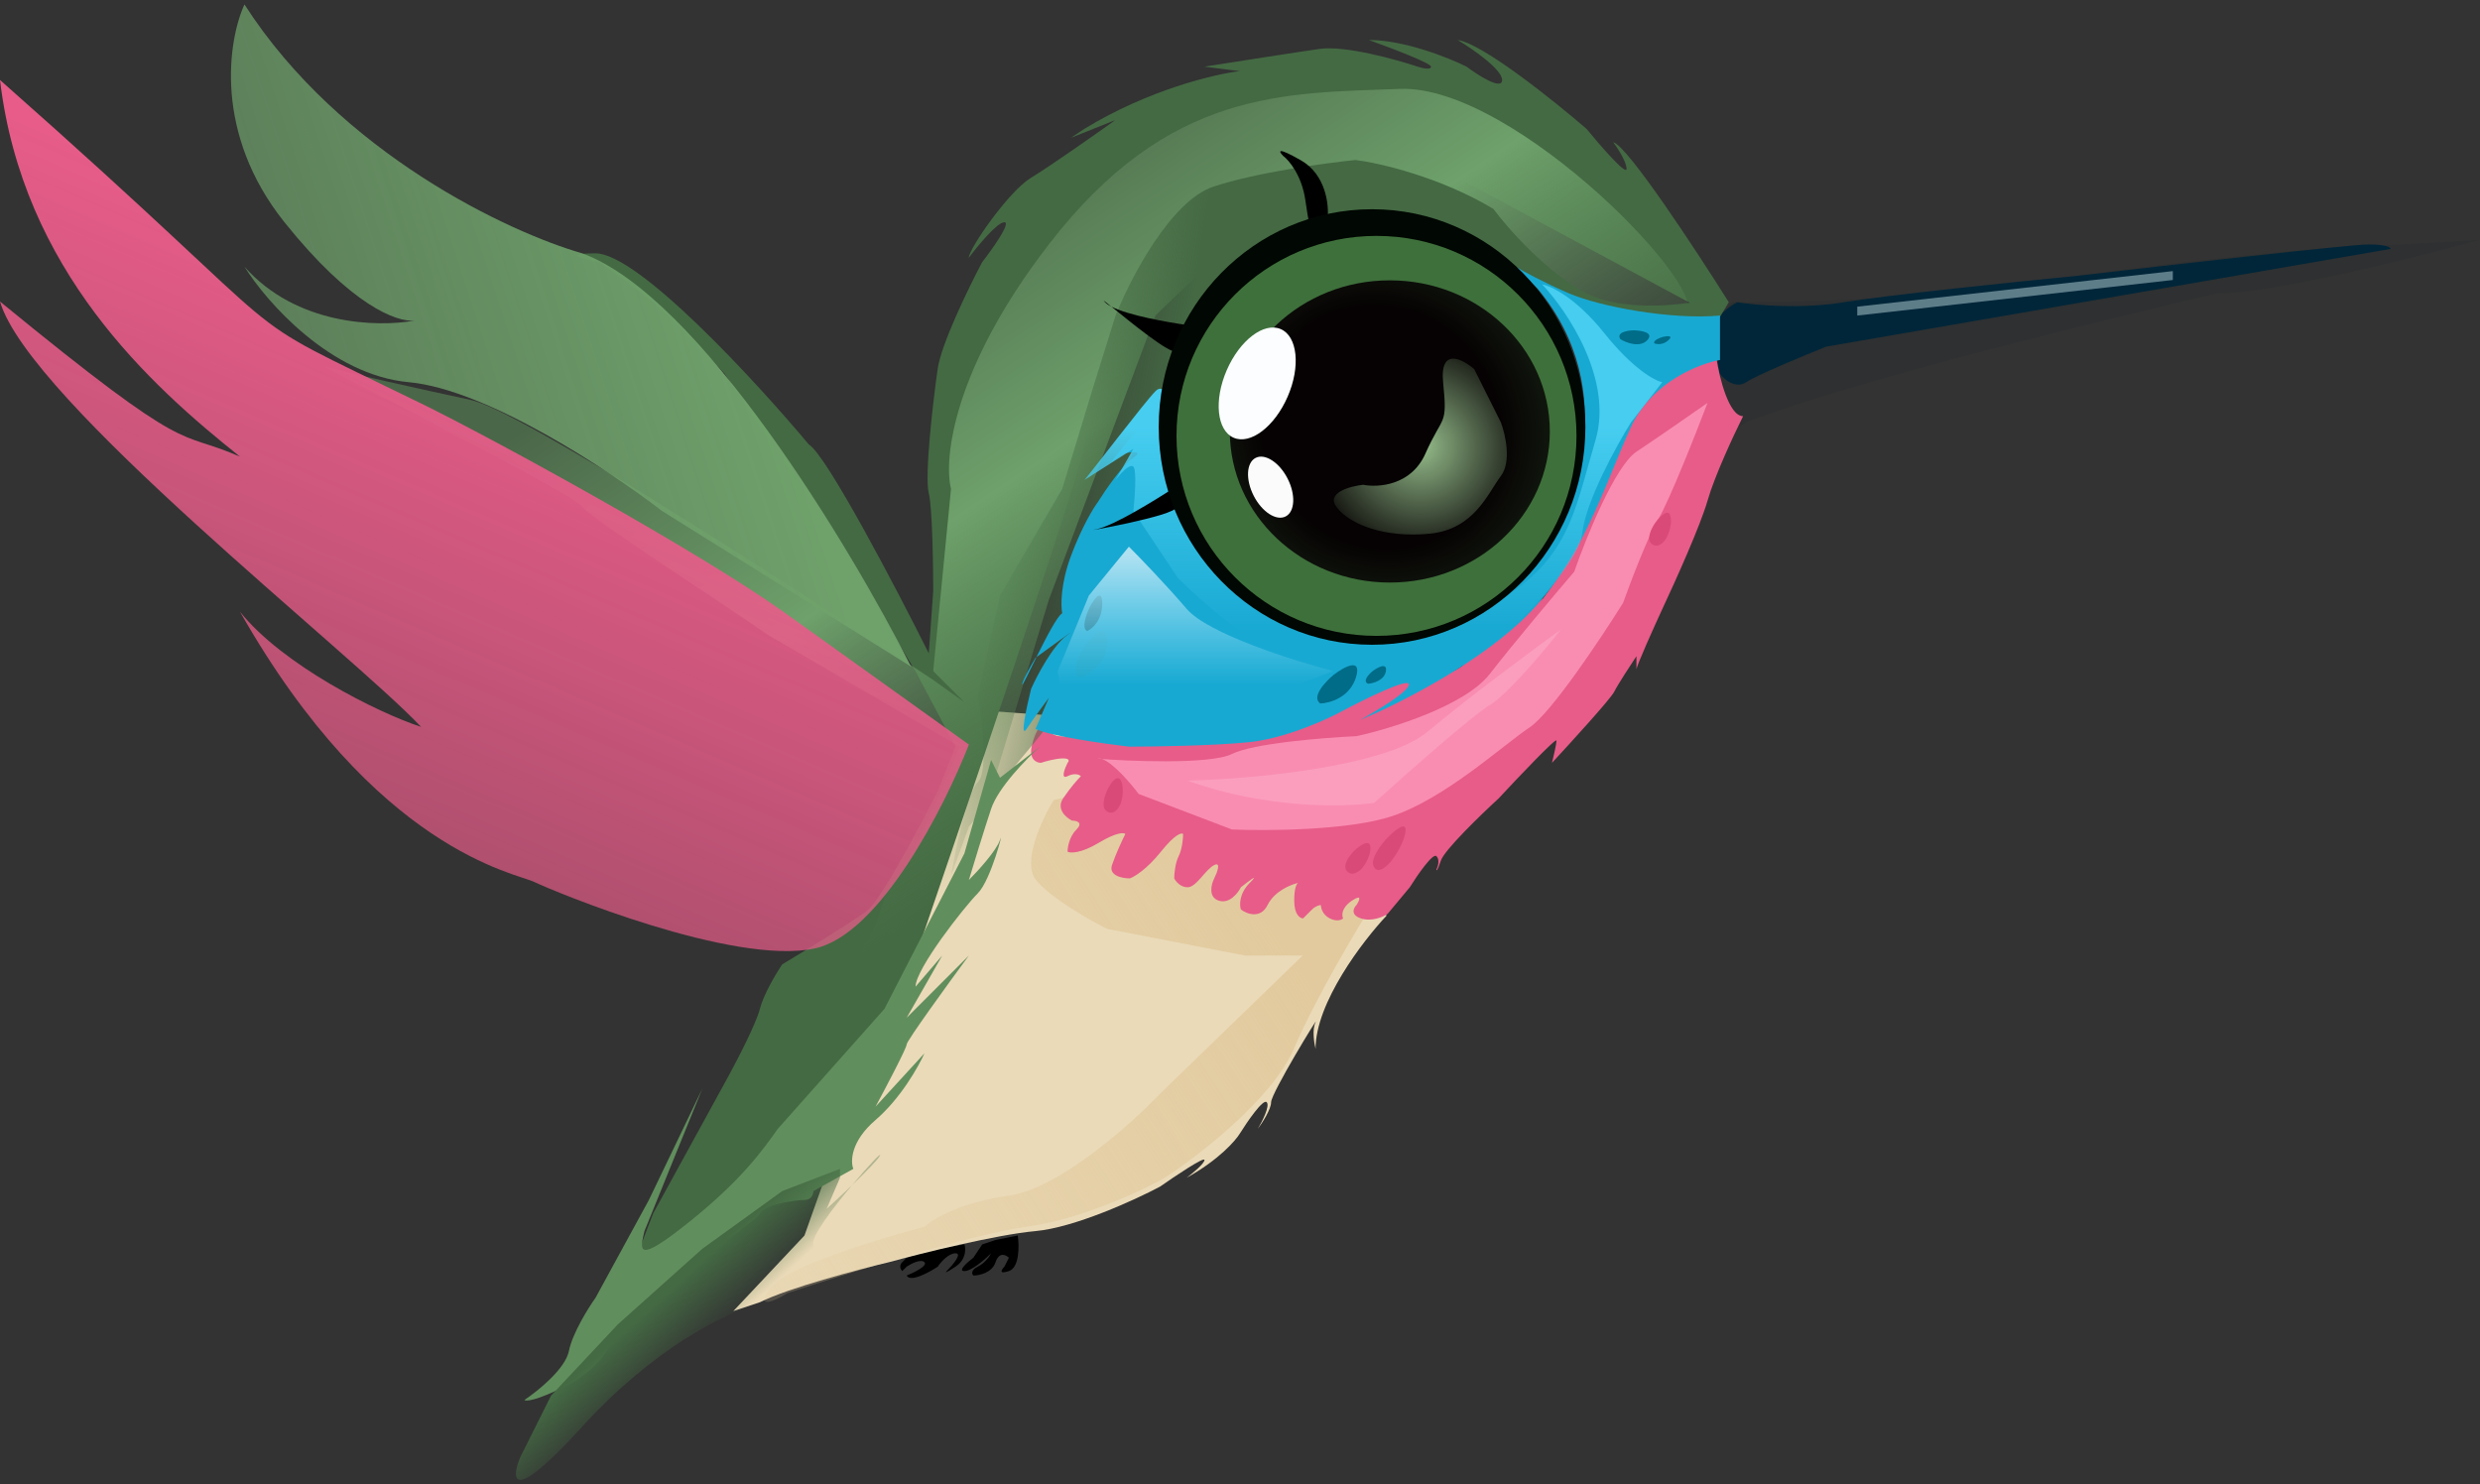 <svg width="279" height="167" viewBox="0 0 279 167" fill="none" xmlns="http://www.w3.org/2000/svg">
<rect x="0" y="0" width="279" height="167" fill="#333333" stroke="none"/>
<path d="M107.5 142.5C108.7 141.7 108.667 140.5 108.5 140L102.5 141L101.5 142C101.1 142.4 101.333 142.833 101.5 143L102 142.5C102.5 142.167 103.6 141.6 104 142C104.4 142.4 102.833 143.167 102 143.5C102.4 144.3 104.5 143.167 105.5 142.5C105.833 142 106.7 141 107.5 141C108.3 141 107.167 142.333 106.5 143C106.333 143.167 106.3 143.3 107.5 142.5Z" fill="black"/>
<path d="M148 118C148 112.8 153.333 105.833 156 103L149.5 96L132 81.5L111.5 80L106.5 94L90.5 139L82.5 147.5L85.5 146.5C88.7 144.9 96.5 142.833 100 142C103.667 141 112.1 138.9 116.5 138.5C120.9 138.1 127.667 135 130.5 133.5C132.167 132.333 135.5 130.1 135.5 130.5C135.5 130.9 134.167 132 133.5 132.5C137.1 130.5 139 128.333 139.5 127.5C140.333 126.167 142.1 123.6 142.5 124C142.9 124.4 142 126.167 141.5 127C142 126.333 143 124.8 143 124C143 123 148.5 114 148 115C147.6 115.8 147.833 117.333 148 118Z" fill="#EADAB8"/>
<path d="M116.55 99C114.95 97 117.217 92.167 118.55 90L127.05 88L154.55 101.5C152.55 104.667 147.95 112.4 145.55 118C143.15 123.6 134.884 130 131.05 132.5C128.384 134 121.55 137.2 115.55 138C109.55 138.8 95.05 143.333 88.55 145.5C87.217 146.333 84.95 147.4 86.55 145C88.15 142.6 98.884 139.333 104.05 138C104.884 137.167 107.95 135.3 113.55 134.5C119.15 133.7 127.217 126.5 130.55 123L146.55 107.5H140.05L124.55 104.5C122.55 103.5 118.15 101 116.55 99Z" fill="url(#paint0_linear_21_44)"/>
<path d="M260.942 28.5L247.942 30.5L248.442 31L260.942 29V28.5Z" fill="#5D7D89"/>
<path d="M249.442 33C255.842 33 271.442 29 278.942 27C273.108 27.333 262.142 28 260.942 28C259.442 28 238.942 30 227.442 32C218.242 33.6 201.942 34 194.942 34C193.942 34.5 193.942 36 193.442 36.5C193.042 36.9 193.275 41.333 193.442 43.5C193.942 45 195.042 48 195.442 48C195.842 48 196.275 47.667 196.442 47.5C207.642 43.1 236.442 36 249.442 33Z" fill="#001522" fill-opacity="0.1"/>
<path d="M205.442 39L268.942 28C268.942 27.833 268.442 27.5 266.442 27.5C264.442 27.5 243.942 29.833 233.942 31C227.108 31.667 212.242 33.2 207.442 34C202.642 34.8 197.442 34.333 195.442 34C195.108 34.167 194.242 34.7 193.442 35.5C192.642 36.3 193.108 40.167 193.442 42C193.942 42.667 195.242 43.8 196.442 43C197.642 42.2 202.942 40 205.442 39Z" fill="#012639"/>
<path d="M244.442 31.5L208.942 35.5V34.5L244.442 30.5V31.5Z" fill="#5D7D89"/>
<path d="M196.1 46.821C195.1 48.821 192.9 53.521 192.1 56.321C191.3 59.121 188.433 65.488 187.1 68.321C186.1 70.488 184.1 74.921 184.1 75.321V73.821C183.433 74.821 182 77.021 181.6 77.821C181.2 78.621 176.766 83.488 174.6 85.821C174.766 85.154 175.1 83.721 175.1 83.321C175.1 82.921 170.766 87.488 168.6 89.821C166.6 91.654 162.5 95.621 162.1 96.821C161.7 98.021 161.6 97.988 161.6 97.821C161.766 97.488 162 96.721 161.6 96.321C161.2 95.921 159.433 98.488 158.6 99.821L156.1 102.821C155.6 103.154 154.3 103.721 153.1 103.321C151.9 102.921 152.266 102.154 152.6 101.821C152.933 101.321 153.3 100.521 152.1 101.321C150.9 102.121 150.933 102.988 151.1 103.321C150.933 103.488 150.4 103.721 149.6 103.321C148.8 102.921 148.6 102.154 148.6 101.821C148.433 101.821 148 101.921 147.6 102.321L146.6 103.321C146.266 103.321 145.6 102.921 145.6 101.321C145.6 99.862 145.877 99.401 146.052 99.331C145.197 99.515 143.385 100.251 142.6 101.821C141.8 103.421 140.266 102.821 139.6 102.321C139.433 101.821 139.4 100.521 140.6 99.321C141.8 98.121 140.433 99.154 139.6 99.821C139.266 100.488 138.3 101.721 137.1 101.321C135.9 100.921 136.266 99.488 136.6 98.821C136.933 98.154 137.4 96.921 136.6 97.321C135.6 97.821 134.6 99.821 133.6 99.821C132.8 99.821 132.266 99.154 132.1 98.821C132.1 98.321 132.2 97.121 132.6 96.321C133 95.521 133.1 94.321 133.1 93.821C132.933 93.654 132.2 93.821 130.6 95.821C129 97.821 127.6 98.654 127.1 98.821C126.266 98.821 124.7 98.521 125.1 97.321C125.5 96.121 126.266 94.488 126.6 93.821C126.433 93.654 125.6 93.621 123.6 94.821C121.6 96.021 120.433 95.988 120.1 95.821C120.1 95.321 120.3 94.121 121.1 93.321C121.9 92.521 121.1 92.321 120.6 92.321C119.933 91.988 118.8 91.021 119.6 89.821C120.4 88.621 121.266 87.654 121.6 87.321C121.433 87.154 120.9 86.921 120.1 87.321C119.3 87.721 119.766 86.488 120.1 85.821C120.266 85.654 120.4 85.321 119.6 85.321C118.8 85.321 117.6 85.654 117.1 85.821C116.6 85.821 115.7 85.421 116.1 83.821C116.5 82.221 116.933 81.821 117.1 81.821C117.6 82.154 118.7 82.821 119.1 82.821C119.6 82.821 124.6 83.321 126.1 82.821C127.3 82.421 130.933 83.321 132.6 83.821C135.1 83.654 140.8 83.021 143.6 81.821C145.889 80.84 153.948 77.684 157.724 76.474C157.626 76.249 157.655 75.932 157.85 75.5C160.664 69.254 158.775 73.793 158.503 76.234C158.956 76.103 159.299 76.02 159.5 76L158.891 76.923C160.7 76.874 163.949 75.471 164.6 74.821L173.6 67.321C175.1 65.321 178.2 60.621 178.6 57.821C179 55.021 180.333 49.833 181.5 48.5C183.833 44.333 190.3 38.321 193.1 40.321C193.433 42.488 194.5 46.821 196.1 46.821Z" fill="#E75C89"/>
<path d="M192.1 45.321C190.766 48.821 187.8 56.321 186.6 58.321C185.4 60.321 183.433 65.488 182.6 67.821C180.1 71.821 174.5 80.221 172.1 81.821C169.1 83.821 162.6 89.821 156.6 91.821C151.8 93.421 142.6 93.488 138.6 93.321L128.1 89.321C127.192 88.111 125.214 85.803 123.959 85.386C123.511 85.348 123.354 85.321 123.6 85.321C123.711 85.321 123.831 85.344 123.959 85.386C126.243 85.582 136.091 86.075 138.6 84.821C141 83.621 148.933 82.988 152.6 82.821C156.433 81.988 164.8 79.421 167.6 75.821C170.4 72.221 175.1 66.654 177.1 64.321C178.433 60.488 181.7 52.421 184.1 50.821C186.5 49.221 190.433 46.488 192.1 45.321Z" fill="#F98DB1"/>
<path d="M160.6 82.321C155.8 86.321 140.6 87.654 133.6 87.821C142.4 91.021 151.266 90.821 154.6 90.321C158.1 87.154 165.6 80.521 167.6 79.321C169.6 78.121 173.766 73.154 175.6 70.821C172.6 72.988 165.4 78.321 160.6 82.321Z" fill="#FB9EBD"/>
<path d="M126.1 87.821C125.7 87.021 124.933 88.154 124.6 88.821C124.266 89.488 123.8 90.921 124.6 91.321C125.4 91.721 125.933 90.821 126.1 90.321C126.266 89.821 126.5 88.621 126.1 87.821Z" fill="#DA4A78"/>
<path d="M154.159 95.246C154.058 94.357 152.949 95.159 152.407 95.67C151.865 96.182 150.935 97.368 151.549 98.018C152.163 98.669 152.973 98.007 153.301 97.594C153.629 97.182 154.26 96.135 154.159 95.246Z" fill="#DA4A78"/>
<path d="M187.909 58.019C187.65 57.163 186.703 58.15 186.262 58.751C185.821 59.352 185.119 60.686 185.84 61.215C186.561 61.745 187.239 60.947 187.487 60.483C187.736 60.018 188.168 58.874 187.909 58.019Z" fill="#DA4A78"/>
<path d="M158.119 93.518C158.261 92.285 156.855 93.46 156.134 94.202C155.414 94.943 154.09 96.645 154.562 97.518C155.033 98.392 156.081 97.426 156.546 96.835C157.011 96.243 157.977 94.751 158.119 93.518Z" fill="#DA4A78"/>
<path d="M192.988 36.5L189.988 34L163.988 20L139.488 19C133.654 28.5 121.988 48 121.988 50C121.988 52 107.988 93.167 100.988 113.5L68.488 149.5L73.488 136.5L81.988 121C82.988 119.167 85.088 115.1 85.488 113.5C85.888 111.9 87.321 109.5 87.988 108.5C90.488 107 95.888 103.7 97.488 102.5C99.088 101.3 103.488 93 105.488 89L107.488 84L102.988 75.5L91.988 57.5L81.488 42C79.654 40 75.488 35.6 73.488 34C71.488 32.4 67.488 29.5 67.488 29.5C67.488 29.5 62.188 28.5 66.988 28.5C71.788 28.5 84.988 42.833 90.988 50C92.988 51.2 100.821 66.167 104.488 73.5L104.988 66.5C104.988 63.5 104.888 57.1 104.488 55.5C103.988 53.5 104.988 45 105.488 41.5C105.888 38.7 108.988 32.333 110.488 29.5C111.654 28 113.788 25 112.988 25C112.188 25 109.988 27.667 108.988 29C108.988 28 113.488 21.5 115.988 20C117.988 18.8 123.154 15.167 125.488 13.5L120.488 15.5L121.988 14.5C129.188 10.1 136.654 8.333 139.488 8L135.488 7.5C138.654 7 145.688 5.9 148.488 5.5C151.288 5.1 156.988 6.667 159.488 7.5C159.988 7.667 160.988 7.9 160.988 7.5C160.988 7.1 156.321 5.333 153.988 4.5C157.988 4.5 162.988 6.5 164.988 7.5C166.321 8.5 168.988 10.2 168.988 9C168.988 7.8 165.654 5.5 163.988 4.5C166.788 4.9 174.821 11.333 178.488 14.5C179.988 16.333 182.988 19.8 182.988 19C182.988 18.2 181.988 16.667 181.488 16C183.088 16.4 190.821 28.167 194.488 34L192.988 36.5Z" fill="#446A43"/>
<path d="M101.488 117.5C97.888 128.3 78.988 145.667 69.988 153C69.654 152.5 68.888 151.3 68.488 150.5C68.088 149.7 72.988 139.5 75.488 134.5L83.988 119C84.321 118.333 86.488 115.9 92.488 111.5C99.988 106 98.988 99.5 100.488 99C101.688 98.6 105.988 88.833 107.988 84L86.5 71.5C79.5 66.667 66.3 58.2 65.5 57C64.71 55.815 43.859 45.103 36.279 41.145C36.045 41.069 35.944 41.019 36 41C36.091 41.047 36.184 41.096 36.279 41.145C38.108 41.744 48.021 43.936 52.988 45C58.588 46.2 89.988 66.5 104.988 76.5L108.488 79L104.988 75.5L106.988 55C106.154 51.667 107.188 41.5 117.988 27.5C131.488 10 144.488 10.5 157.488 10C170.488 9.5 193.488 33.5 189.488 35.5C186.288 37.1 179.488 34.167 176.488 32.5L163.988 22.5H143.488L129.988 35.5L117.988 67.5L111.488 89C109.654 94 105.088 106.7 101.488 117.5Z" fill="url(#paint1_linear_21_44)"/>
<path d="M192 36L193 33.5C190 34.264 182.9 35.233 178.5 33C174.1 30.767 169.667 25.736 168 23.5C162 19.9 155.167 18.333 152.5 18C149.167 18.333 141.3 19.4 136.5 21C131.7 22.6 127.167 31.333 125.5 35.5L123 43.5L119.5 55L112.5 67L110 78.268C110.5 81.012 111.2 86.8 110 88C108.8 89.2 107.5 95.5 107 98.5L109 93C110.667 91 114 86.9 114 86.5C114 86.1 118.667 81.333 119 79.5L119.5 75.5L119 75.75L120 71H119.5C120.833 68.5 118.5 72 118.5 72C118.5 72 125.5 57.5 126.5 54.5C127.3 52.1 127.667 47.5 130 45C130.167 44.833 132.6 43.5 133 39.5C133.4 35.5 137.833 31 140.5 28.5C144.5 26.667 151.9 22.4 157.5 24C163.1 25.6 168.167 28.5 169.5 30L172 31.5C176.8 35.9 187.333 36.333 192 36Z" fill="url(#paint2_linear_21_44)"/>
<path d="M111.5 91C112.3 88.6 115.5 85.333 117 84L112.5 87.5L111.5 85.5L108.5 96L99.5 113.5L87.5 127C85.833 129.333 83.5 132.7 77.5 137.5C71.5 142.3 72 140.667 72.5 138.5L79 122.5L73 135L67 146C66.167 147.167 64.4 150 64 152C63.6 154 60.5 156.5 59 157.5C59.167 157.667 60.3 157.6 63.5 156C66.7 154.4 68.167 152.333 68.5 151.5C68.1 150.7 73.333 145.833 76 143.5C79 141.5 85.1 137.3 85.5 136.5C86 135.5 89.5 135 90.5 135C91.3 135 91.5 134.333 91.5 134L96 131.5C95.667 130.667 95.7 128.4 98.5 126C101.3 123.6 103.333 120 104 118.5L98.5 124.5C99.667 122.333 102 117.9 102 117.5C102 117.1 106.667 110.667 109 107.5L102 114.5L106 107.5L103 111C103 109 108.5 102 110 100.5C111.5 99 113 93 112.5 94.5C112.1 95.7 110 98 109 99C109.5 97.333 110.7 93.4 111.5 91Z" fill="#618E5D"/>
<path d="M193.5 40.5C191.5 40.833 185.9 42.8 183.5 48C180.5 54.5 178 63.5 171 70C165.4 75.2 156.667 79.5 153 81C154.833 80 158.5 77.8 158.5 77C158.5 76.2 153.5 78.667 151 80C149.167 81 144.5 83.1 140.5 83.5C136.5 83.9 129.833 84 127 84C124.167 83.667 118.1 82.8 116.5 82L118 78.5C117.5 79.167 116.3 80.8 115.5 82C114.7 83.2 115.5 79.5 116 77.5C116.667 76 118.4 72.7 120 71.5C121.571 70.322 118.449 72.583 116.6 73.927C115.72 75.705 115 77.227 115 77C115 76.6 116 74.833 116.5 74C116.533 73.976 116.567 73.952 116.6 73.927C117.661 71.785 118.954 69.273 119.5 69C119.333 68.167 119.3 65.7 120.5 62.5C121.7 59.3 123 57.167 123.5 56.5C124.333 55.167 126.3 52.3 127.5 51.5C128.7 50.7 127.333 50.833 126.5 51L125 52C126.5 50 129.8 46 131 46H131.5C132.333 51.333 135.2 62.6 140 65C146 68 150.5 72 160 70.5C167.6 69.3 171.833 65 173 63C177 57.667 182.6 44.1 173 32.5L170.5 30C171.333 30.5 173.7 31.8 176.5 33C180 34.5 188 36 193.5 35.5V40.5Z" fill="#18A9D2"/>
<path d="M179.5 49.5C181.5 42.7 176.333 35 173.5 32C174.5 32.167 177.3 33.5 180.5 37.5C183.7 41.5 186.167 42.833 187 43L183.5 47.5C181.833 50.167 178.4 56.4 178 60C177.6 63.6 170.5 70.5 167 73.5C159.333 76.5 143.9 82.6 143.5 83C143.1 83.4 139.667 82.833 138 82.5L154 76.5L157.5 74C154.5 74 147.7 73.9 144.5 73.5C141.3 73.1 135.167 67.667 132.5 65L127.5 57.5C127.667 56 127.9 52.9 127.5 52.5C127.1 52.1 126 53.333 125.5 54L127.5 50.5L122 54C123 52.833 128.8 45.2 130 44C131.2 42.8 131.833 46 132 46.5L133 53.5C134.2 61.9 144.5 68 149.5 70C152.833 71 161.2 72 168 68C176.5 63 177 58 179.5 49.5Z" fill="url(#paint3_linear_21_44)"/>
<path d="M124.552 72.205C124.552 74.605 122.552 75.871 121.552 76.205C120.352 75.805 121.385 73.705 122.052 72.705C122.885 71.538 124.552 69.805 124.552 72.205Z" fill="#1BA6CA"/>
<path d="M152.554 76.178C151.862 78.476 149.582 79.112 148.528 79.143C147.495 78.414 149.09 76.701 150.016 75.936C151.151 75.059 153.246 73.879 152.554 76.178Z" fill="#006C88"/>
<path d="M155.913 75.513C155.739 76.535 154.502 76.879 153.905 76.924C153.247 76.637 153.991 75.843 154.445 75.482C155.006 75.067 156.086 74.491 155.913 75.513Z" fill="#006C88"/>
<path d="M124 67.926C124 69.77 122.874 70.744 122.311 71C121.635 70.693 122.217 69.079 122.592 68.31C123.062 67.413 124 66.081 124 67.926Z" fill="#006C88"/>
<path d="M185.312 38.28C184.484 39.147 182.959 38.566 182.3 38.167C181.786 37.399 183.072 37.177 183.78 37.162C184.636 37.174 186.14 37.413 185.312 38.28Z" fill="#006C88"/>
<path d="M187.687 38.283C187.062 38.846 186.369 38.74 186.1 38.617C185.986 38.281 186.721 37.996 187.102 37.896C187.557 37.79 188.311 37.719 187.687 38.283Z" fill="#006C88"/>
<path d="M122.5 67L127 61.5C128.167 62.667 131.1 65.7 133.5 68.5C135.9 71.3 145.5 74.333 150 75.5L146 77C142.667 77.5 135.1 78.7 131.5 79.5C127.9 80.3 122 79.167 119.5 78.5L119 75.5L122.5 67Z" fill="url(#paint4_linear_21_44)"/>
<path d="M146.356 18.038C149.156 19.638 149.522 23.038 149.356 24.538L147.356 25.038C147.356 25.371 147.256 25.338 146.856 22.538C146.456 19.738 145.022 18.038 144.356 17.538C143.856 17.038 143.556 16.438 146.356 18.038Z" fill="black"/>
<path d="M125.037 34.5C126.944 35.482 131.33 36.249 133.356 36.538C133.189 37.038 133.156 39.138 132.356 39.538C131.632 39.9 126.986 36.076 125.037 34.5C124.747 34.351 124.514 34.196 124.356 34.038C123.941 33.623 124.291 33.897 125.037 34.5Z" fill="black"/>
<path d="M123.356 59.538C125.356 59.138 130.022 56.205 131.856 55.038C132.022 55.371 132.356 56.238 132.356 57.038C132.356 58.038 120.856 60.038 123.356 59.538Z" fill="black"/>
<ellipse cx="154.356" cy="48.038" rx="24" ry="24.5" fill="#010702"/>
<circle cx="154.856" cy="49.038" r="22.5" fill="#3E703B"/>
<ellipse cx="156.356" cy="48.538" rx="18" ry="17" fill="url(#paint5_radial_21_44)"/>
<path d="M168.856 53.538C170.056 51.938 169.356 48.871 168.856 47.538L165.856 41.538C164.522 40.371 161.956 39.038 162.356 43.038C162.856 48.038 162.356 46.538 160.356 51.038C158.756 54.638 155.022 54.871 153.356 54.538C151.856 54.705 149.156 55.438 150.356 57.038C151.856 59.038 155.856 60.538 160.856 60.038C165.856 59.538 167.356 55.538 168.856 53.538Z" fill="url(#paint6_radial_21_44)"/>
<ellipse cx="141.435" cy="43.135" rx="3.736" ry="6.66" transform="rotate(23.471 141.435 43.135)" fill="#FBFDFF"/>
<ellipse cx="142.947" cy="54.807" rx="2.138" ry="3.701" transform="rotate(-27.155 142.947 54.807)" fill="#FBFBFB"/>
<path d="M27.5 0.5C38.3 17.3 57.333 26.167 65.5 28.5C78.7 33.3 95.667 61.5 102.5 75L74.5 57.5C68.667 53 54.8 43.8 46 43C37.2 42.2 30 34 27.5 30C33.331 36.608 42.467 36.826 46.649 36.068C44.663 36.282 39.505 34.381 32 25C24 15 25.667 4.5 27.5 0.5Z" fill="url(#paint7_linear_21_44)"/>
<path d="M91.682 106.697C99.017 105.102 106.283 90.747 109 83.768L88.117 68.815C78.269 61.836 55.592 49.411 47.369 45.387C23.939 33.923 36.673 41.4 0 9C2.547 30.434 16.978 43.394 26.995 51.369C19.661 48.179 21.902 51.867 0 33.923C3.26 45.088 39.559 73.467 47.369 81.775C42.479 80.18 31.749 74.796 26.995 68.815C42.276 95.731 58.065 98.224 60.103 99.221C62.14 100.217 82.514 108.691 91.682 106.697Z" fill="url(#paint8_linear_21_44)"/>
<path d="M94.5 132.5L93 136C93.749 135.319 94.82 134.328 95.852 133.338C97.63 131.224 99.225 129.55 99 130C98.763 130.473 97.348 131.903 95.852 133.338C93.676 135.926 91.225 139.174 91.5 140C91.9 141.2 89.333 143.5 88 144.5L84.5 147C81.5 147.833 73.5 151.7 65.5 160.5C57.5 169.3 57.5 166.5 58.5 164L62 157L69.5 149L79 140.5L88 134L94.5 131.5V132.5Z" fill="url(#paint9_linear_21_44)"/>
<path d="M113.5 143C114.7 142.6 114.667 140.167 114.5 139L112 139.5L110.5 140L109.5 141.5C108.833 142 107.7 143 108.5 143C109.3 143 110.833 141.667 111.5 141C111.333 141.333 110.8 142.1 110 142.5C109.2 142.9 109.333 143.333 109.5 143.5C110.167 143.5 111.6 143.2 112 142C112.4 140.8 113.167 141.167 113.5 141.5L113 142.5C112.667 142.833 112.3 143.4 113.5 143Z" fill="black"/>
<defs>
<linearGradient id="paint0_linear_21_44" x1="138.5" y1="97" x2="66.5" y2="143.5" gradientUnits="userSpaceOnUse">
<stop stop-color="#E2CA9E"/>
<stop offset="1" stop-color="#E2CA9E" stop-opacity="0"/>
</linearGradient>
<linearGradient id="paint1_linear_21_44" x1="52.988" y1="49" x2="168.488" y2="220.5" gradientUnits="userSpaceOnUse">
<stop offset="0.013" stop-color="#4B6749"/>
<stop offset="0.185" stop-color="#6EA16B"/>
<stop offset="0.353" stop-color="#588755" stop-opacity="0"/>
<stop offset="0.589" stop-color="#588755" stop-opacity="0"/>
</linearGradient>
<linearGradient id="paint2_linear_21_44" x1="131.5" y1="50.5" x2="113.5" y2="47.5" gradientUnits="userSpaceOnUse">
<stop stop-color="#446943"/>
<stop offset="1" stop-color="#446943" stop-opacity="0"/>
</linearGradient>
<linearGradient id="paint3_linear_21_44" x1="156.25" y1="32" x2="156.25" y2="83.138" gradientUnits="userSpaceOnUse">
<stop offset="0.316" stop-color="#46CDF0"/>
<stop offset="0.764" stop-color="#46CDF0" stop-opacity="0"/>
</linearGradient>
<linearGradient id="paint4_linear_21_44" x1="134.5" y1="61.5" x2="134.5" y2="79.775" gradientUnits="userSpaceOnUse">
<stop offset="0.05" stop-color="#AFE1F1"/>
<stop offset="0.852" stop-color="#95E3FC" stop-opacity="0"/>
</linearGradient>
<radialGradient id="paint5_radial_21_44" cx="0" cy="0" r="1" gradientUnits="userSpaceOnUse" gradientTransform="translate(155.356 48.038) rotate(141.033) scale(43.729 46.302)">
<stop offset="0.3" stop-color="#060203"/>
<stop offset="1" stop-color="#060203" stop-opacity="0"/>
</radialGradient>
<radialGradient id="paint6_radial_21_44" cx="0" cy="0" r="1" gradientUnits="userSpaceOnUse" gradientTransform="translate(159.787 50.242) rotate(20.885) scale(13.452 13.232)">
<stop stop-color="#95BD8B"/>
<stop offset="1" stop-color="#95BD8B" stop-opacity="0"/>
</radialGradient>
<linearGradient id="paint7_linear_21_44" x1="78.5" y1="17" x2="-81" y2="69" gradientUnits="userSpaceOnUse">
<stop stop-color="#6FA16B"/>
<stop offset="1" stop-color="#6FA16B" stop-opacity="0"/>
</linearGradient>
<linearGradient id="paint8_linear_21_44" x1="48.388" y1="33.424" x2="-25.784" y2="204.585" gradientUnits="userSpaceOnUse">
<stop stop-color="#E75C89"/>
<stop offset="1" stop-color="#E75C89" stop-opacity="0"/>
</linearGradient>
<linearGradient id="paint9_linear_21_44" x1="76" y1="144.5" x2="81" y2="150" gradientUnits="userSpaceOnUse">
<stop stop-color="#446A43"/>
<stop offset="1" stop-color="#446A43" stop-opacity="0"/>
</linearGradient>
</defs>
</svg>
